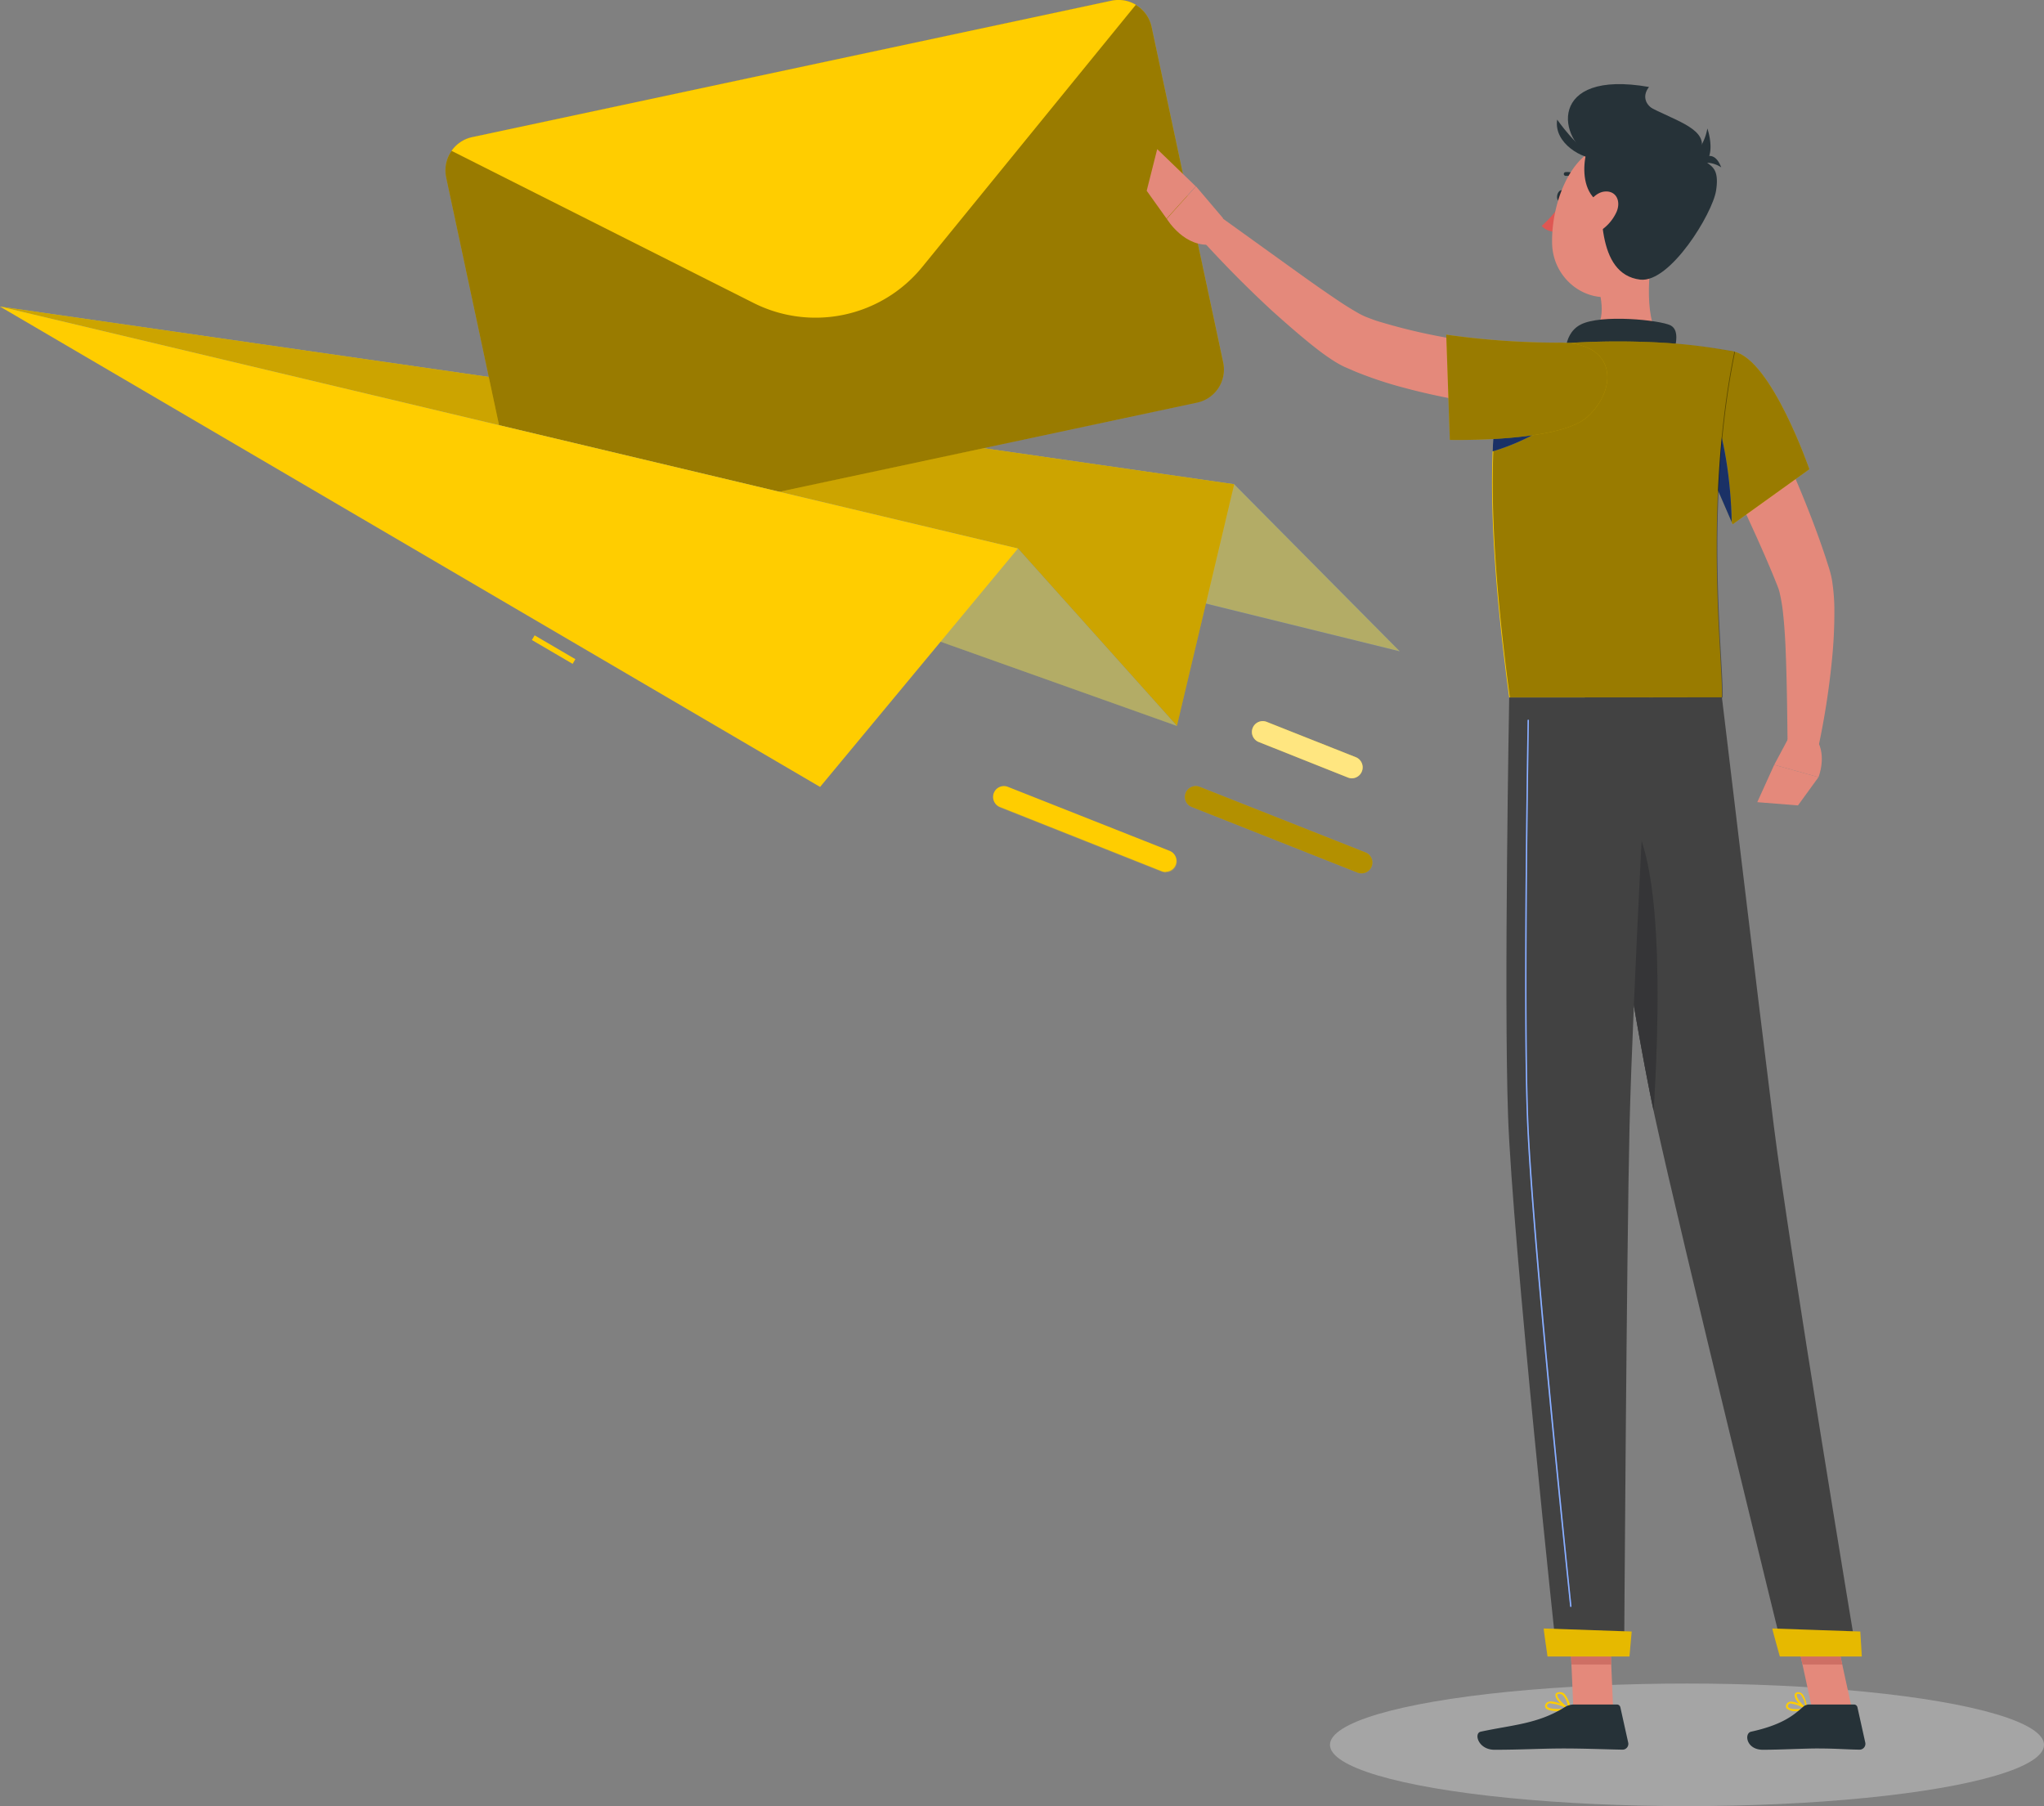 <svg xmlns="http://www.w3.org/2000/svg" width="290.124" height="256.369" viewBox="0 0 290.124 256.369">
  <rect x="0" y="0" width="290.124" height="256.369" fill="#808080" stroke="none"/>
  <g id="Group_142" data-name="Group 142" transform="translate(-358.393 -3366.399)">
    <g id="Mail_sent-rafiki" data-name="Mail sent-rafiki" transform="translate(358.393 3366.399)">
      <g id="freepik--Shadow--inject-130" transform="translate(188.775 238.972)" opacity="0.32">
        <ellipse id="Ellipse_7" data-name="Ellipse 7" cx="50.675" cy="8.699" rx="50.675" ry="8.699" fill="#f5f5f5"/>
      </g>
      <g id="freepik--Mail--inject-130" transform="translate(0 0)">
        <path id="Path_691" data-name="Path 691" d="M48.86,150.56l175.18,25.22L247.546,199.5Z" transform="translate(-48.86 -107.046)" fill="#407bff"/>
        <path id="Path_692" data-name="Path 692" d="M48.86,150.56l175.18,25.22L247.546,199.5Z" transform="translate(-48.86 -107.046)" fill="#ffcd00" opacity="0.6"/>
        <path id="Path_693" data-name="Path 693" d="M48.86,150.56l175.18,25.22-8.13,34.3Z" transform="translate(-48.86 -107.046)" fill="#ffcd00"/>
        <path id="Path_694" data-name="Path 694" d="M48.86,150.56l175.18,25.22-8.13,34.3Z" transform="translate(-48.86 -107.046)" opacity="0.2"/>
        <path id="Path_695" data-name="Path 695" d="M231.365,97.737l10.166,47.643a4.8,4.8,0,0,1-3.688,5.694l-90.736,19.364a4.81,4.81,0,0,1-5.694-3.688l-10.174-47.643a4.81,4.81,0,0,1,3.7-5.694l90.736-19.364a4.81,4.81,0,0,1,5.694,3.7Z" transform="translate(-67.912 -93.936)" fill="#ffcd00"/>
        <path id="Path_696" data-name="Path 696" d="M231.365,97.737l10.166,47.643a4.8,4.8,0,0,1-3.688,5.694l-90.736,19.364a4.81,4.81,0,0,1-5.694-3.688l-10.174-47.643a4.81,4.81,0,0,1,3.7-5.694l90.736-19.364a4.81,4.81,0,0,1,5.694,3.7Z" transform="translate(-67.912 -93.929)" opacity="0.4"/>
        <path id="Path_697" data-name="Path 697" d="M229.392,94.615,199.078,131.83a19.541,19.541,0,0,1-23.937,5.11L132.27,115.347A4.78,4.78,0,0,1,135.2,113.4l90.736-19.364a4.787,4.787,0,0,1,3.458.576Z" transform="translate(-68.175 -93.934)" fill="#ffcd00"/>
        <path id="Path_698" data-name="Path 698" d="M48.86,150.56,193.348,184.9l22.561,25.182Z" transform="translate(-48.86 -107.046)" fill="#407bff"/>
        <path id="Path_699" data-name="Path 699" d="M48.86,150.56,193.348,184.9l22.561,25.182Z" transform="translate(-48.86 -107.046)" fill="#ffcd00" opacity="0.6"/>
        <rect id="Rectangle_1558" data-name="Rectangle 1558" width="0.768" height="6.701" transform="matrix(0.505, -0.863, 0.863, 0.505, 75.496, 90.847)" fill="#ffcd00"/>
        <path id="Path_700" data-name="Path 700" d="M48.86,150.56,193.348,184.9l-28.086,33.849Z" transform="translate(-48.86 -107.046)" fill="#ffcd00"/>
        <path id="Path_701" data-name="Path 701" d="M292.8,251.527a1.537,1.537,0,0,1-.569-.108l-23.529-9.313a1.537,1.537,0,1,1,1.13-2.859l23.537,9.313a1.537,1.537,0,0,1-.569,2.966Z" transform="translate(-99.544 -127.559)" fill="#ffcd00"/>
        <path id="Path_702" data-name="Path 702" d="M292.8,251.527a1.537,1.537,0,0,1-.569-.108l-23.529-9.313a1.537,1.537,0,1,1,1.13-2.859l23.537,9.313a1.537,1.537,0,0,1-.569,2.966Z" transform="translate(-99.544 -127.559)" opacity="0.3"/>
        <path id="Path_703" data-name="Path 703" d="M294.279,235.255a1.469,1.469,0,0,1-.561-.115l-12.641-5.033a1.537,1.537,0,1,1,1.13-2.859l12.641,5.01a1.556,1.556,0,0,1-.569,3Z" transform="translate(-102.409 -124.78)" fill="#ffcd00"/>
        <path id="Path_704" data-name="Path 704" d="M294.279,235.255a1.469,1.469,0,0,1-.561-.115l-12.641-5.033a1.537,1.537,0,1,1,1.13-2.859l12.641,5.01a1.556,1.556,0,0,1-.569,3Z" transform="translate(-102.409 -124.78)" fill="#fff" opacity="0.5"/>
        <path id="Path_705" data-name="Path 705" d="M256.781,251.327a1.613,1.613,0,0,1-.561-.108l-22.953-9.114a1.537,1.537,0,0,1,1.13-2.859l22.953,9.083a1.537,1.537,0,0,1-.569,2.966Z" transform="translate(-91.338 -127.558)" fill="#ffcd00"/>
        <path id="Path_706" data-name="Path 706" d="M256.781,251.327a1.613,1.613,0,0,1-.561-.108l-22.953-9.114a1.537,1.537,0,0,1,1.13-2.859l7.821,3.1,15.132,5.988a1.537,1.537,0,0,1-.569,2.966Z" transform="translate(-91.272 -127.459)" fill="#ffcd00" opacity="0.3"/>
      </g>
      <g id="freepik--Character--inject-130" transform="translate(162.762 11.939)">
        <path id="Path_707" data-name="Path 707" d="M369.994,164.82c2.036,3.973,3.9,7.953,5.679,12.026s3.427,8.2,4.872,12.525l.523,1.637c.092.292.223.768.3,1.107s.146.722.184,1.045a27.133,27.133,0,0,1,.269,3.742,67.078,67.078,0,0,1-.323,6.916,110.78,110.78,0,0,1-2.09,13.232l-4.219-.469c-.054-4.326-.092-8.7-.246-12.963-.069-2.121-.192-4.249-.407-6.247a23.454,23.454,0,0,0-.461-2.789c-.038-.215-.1-.377-.146-.553s-.092-.238-.169-.469l-.584-1.452c-1.606-3.888-3.412-7.807-5.256-11.711l-5.579-11.711Z" transform="translate(-284.214 -122.287)" fill="#e4897b"/>
        <path id="Path_708" data-name="Path 708" d="M378.547,230.42,376.58,234.1l6.286,1.752s1.2-2.958-.23-5.294Z" transform="translate(-287.511 -137.478)" fill="#e4897b"/>
        <path id="Path_709" data-name="Path 709" d="M373.45,240.512l5.779.461,2.912-4.011-6.286-1.752Z" transform="translate(-286.786 -138.587)" fill="#e4897b"/>
        <path id="Path_710" data-name="Path 710" d="M337.545,129.982c-.085.453-.4.768-.692.707s-.453-.469-.361-.914.4-.768.692-.707S337.645,129.536,337.545,129.982Z" transform="translate(-278.222 -114.006)" fill="#263238"/>
        <path id="Path_711" data-name="Path 711" d="M336.532,131.26a16.4,16.4,0,0,1-2.912,3.389,2.643,2.643,0,0,0,2.052.83Z" transform="translate(-277.563 -114.516)" fill="#de5753"/>
        <path id="Path_712" data-name="Path 712" d="M339.971,127.063a.277.277,0,0,1-.192-.085,2.136,2.136,0,0,0-1.79-.722.269.269,0,0,1-.092-.523,2.613,2.613,0,0,1,2.305.884.269.269,0,0,1,0,.377A.277.277,0,0,1,339.971,127.063Z" transform="translate(-278.512 -113.231)" fill="#263238"/>
        <path id="Path_713" data-name="Path 713" d="M350.578,138.43c-.807,4.134-1.614,11.7,1.276,14.454,0,0-1.13,4.188-8.806,4.188-8.453,0-4.027-4.188-4.027-4.188,4.611-1.1,4.48-4.518,3.681-7.723Z" transform="translate(-278.545 -116.176)" fill="#e4897b"/>
        <path id="Path_714" data-name="Path 714" d="M353.046,158.82c.607-2.021,1.276-4.334-.108-5.064-1.537-.768-9.89-1.614-12.771-.115s-2.059,5.61-2.059,5.61Z" transform="translate(-278.577 -119.507)" fill="#263238"/>
        <path id="Path_715" data-name="Path 715" d="M380.2,409.6a1.806,1.806,0,0,1-1.352-.369.545.545,0,0,1,0-.638.638.638,0,0,1,.423-.315c.83-.184,2.382.876,2.451.922a.154.154,0,0,1,.054.138.123.123,0,0,1-.1.1,7.184,7.184,0,0,1-1.475.161Zm-.707-1.076h-.161a.361.361,0,0,0-.246.184c-.123.215-.046.307,0,.338.238.323,1.391.323,2.236.184a4.442,4.442,0,0,0-1.829-.692Z" transform="translate(-288.013 -178.658)" fill="#ffcd00"/>
        <path id="Path_716" data-name="Path 716" d="M382.017,409.055h-.061c-.584-.323-1.714-1.537-1.6-2.182a.438.438,0,0,1,.43-.353.768.768,0,0,1,.569.169c.653.538.768,2.167.768,2.236a.123.123,0,0,1-.061.123A.107.107,0,0,1,382.017,409.055Zm-1.137-2.305h-.031c-.177,0-.192.108-.2.138-.069.376.653,1.306,1.23,1.744a3.22,3.22,0,0,0-.661-1.767.492.492,0,0,0-.369-.1Z" transform="translate(-288.384 -178.256)" fill="#ffcd00"/>
        <path id="Path_717" data-name="Path 717" d="M336,409.59c-.722,0-1.422-.1-1.66-.423a.507.507,0,0,1,0-.584.676.676,0,0,1,.43-.315c.93-.254,2.912.868,3,.914a.138.138,0,0,1,.061.138.131.131,0,0,1-.108.108,9.349,9.349,0,0,1-1.721.161Zm-.9-1.091a.882.882,0,0,0-.254,0,.392.392,0,0,0-.261.184c-.1.169-.061.246,0,.292.254.353,1.683.377,2.743.231a6.048,6.048,0,0,0-2.228-.692Z" transform="translate(-277.709 -178.654)" fill="#ffcd00"/>
        <path id="Path_718" data-name="Path 718" d="M338.151,409.053H338.1c-.684-.3-2.029-1.537-1.929-2.159,0-.154.131-.338.5-.377a.938.938,0,0,1,.768.231,3.772,3.772,0,0,1,.876,2.175.117.117,0,0,1-.161.131Zm-1.375-2.305h-.085c-.238,0-.254.123-.261.154-.061.384.861,1.345,1.537,1.76a3.074,3.074,0,0,0-.768-1.737.668.668,0,0,0-.392-.161Z" transform="translate(-278.152 -178.254)" fill="#ffcd00"/>
        <path id="Path_719" data-name="Path 719" d="M344.959,405.7h-5.648l-.561-13.071H344.4Z" transform="translate(-278.751 -175.041)" fill="#e4897b"/>
        <path id="Path_720" data-name="Path 720" d="M388.383,405.7h-5.648L379.9,392.63h5.64Z" transform="translate(-288.28 -175.041)" fill="#e4897b"/>
        <path id="Path_721" data-name="Path 721" d="M380.414,408.79h6.34a.5.5,0,0,1,.484.392l1.114,5.018a.83.83,0,0,1-.83,1c-2.213-.038-3.289-.169-6.078-.169-1.714,0-5.248.184-7.623.184s-2.674-2.305-1.706-2.559c4.349-.953,5.986-2.267,7.377-3.512A1.368,1.368,0,0,1,380.414,408.79Z" transform="translate(-286.357 -178.783)" fill="#263238"/>
        <path id="Path_722" data-name="Path 722" d="M335.417,408.79h6.147a.5.5,0,0,1,.484.392l1.114,5.018a.822.822,0,0,1-.815,1c-2.221-.038-5.433-.169-8.23-.169-3.266,0-6.094.184-9.928.184-2.305,0-2.958-2.305-1.99-2.559,4.418-.968,8.022-1.068,11.842-3.419A2.582,2.582,0,0,1,335.417,408.79Z" transform="translate(-274.818 -178.783)" fill="#263238"/>
        <path id="Path_723" data-name="Path 723" d="M320.925,161.817a130.011,130.011,0,0,1-14.07-1.867c-2.305-.446-4.657-.945-6.993-1.575a56.2,56.2,0,0,1-7.039-2.305c-.592-.246-1.191-.515-1.783-.768a15.729,15.729,0,0,1-1.921-1.122c-1.107-.73-2.059-1.491-3-2.244-1.883-1.537-3.627-3.074-5.379-4.649-3.435-3.181-6.693-6.47-9.836-9.928l2.828-3.158,11.15,8.015c1.837,1.322,3.7,2.62,5.525,3.842.907.607,1.837,1.176,2.69,1.66a9.341,9.341,0,0,0,1.107.538c.453.177.914.353,1.4.523a82.987,82.987,0,0,0,12.7,2.843c4.388.692,8.921,1.26,13.3,1.721Z" transform="translate(-263.039 -115.197)" fill="#e4897b"/>
        <path id="Path_724" data-name="Path 724" d="M367,158.848c5.295,1.214,10.643,16.683,10.643,16.683l-10.889,7.815s-3.074-7.208-6.04-13.509C357.607,163.236,361.588,157.611,367,158.848Z" transform="translate(-283.584 -120.865)" fill="#ffcd00"/>
        <path id="Path_725" data-name="Path 725" d="M367,158.848c5.295,1.214,10.643,16.683,10.643,16.683l-10.889,7.815s-3.074-7.208-6.04-13.509C357.607,163.236,361.588,157.611,367,158.848Z" transform="translate(-283.584 -120.865)" opacity="0.4"/>
        <path id="Path_726" data-name="Path 726" d="M364.6,169.9l-2.159,4.833c2.236,4.826,4.28,9.605,4.826,10.881C367.189,179.9,366.105,172.82,364.6,169.9Z" transform="translate(-284.237 -123.464)" fill="#407bff"/>
        <path id="Path_727" data-name="Path 727" d="M364.6,169.9l-2.159,4.833c2.236,4.826,4.28,9.605,4.826,10.881C367.189,179.9,366.105,172.82,364.6,169.9Z" transform="translate(-284.237 -123.464)" opacity="0.6"/>
        <path id="Path_728" data-name="Path 728" d="M327.234,158.752s-6.009,6.785-.338,48.8h30.192c.215-4.611-2.7-27.249,1.767-49.087a78.811,78.811,0,0,0-10.1-1.276,111.636,111.636,0,0,0-12.833,0A56.479,56.479,0,0,0,327.234,158.752Z" transform="translate(-275.442 -120.476)" fill="#ffcd00"/>
        <path id="Path_729" data-name="Path 729" d="M327.234,158.752s-6.009,6.785-.338,48.8h30.192c.215-4.611-2.7-27.249,1.767-49.087a78.811,78.811,0,0,0-10.1-1.276,111.636,111.636,0,0,0-12.833,0A56.479,56.479,0,0,0,327.234,158.752Z" transform="translate(-275.345 -120.475)" opacity="0.4"/>
        <path id="Path_730" data-name="Path 730" d="M325.023,169.9c-.2,1.591-.353,3.473-.453,5.694a31.567,31.567,0,0,0,8.407-3.95Z" transform="translate(-275.467 -123.464)" fill="#407bff"/>
        <path id="Path_731" data-name="Path 731" d="M325.023,169.9c-.2,1.591-.353,3.473-.453,5.694a31.567,31.567,0,0,0,8.407-3.95Z" transform="translate(-275.467 -123.464)" opacity="0.6"/>
        <path id="Path_732" data-name="Path 732" d="M335.979,167.469c-4.042,3.581-19.472,3.22-19.472,3.22L316,155.75a113.855,113.855,0,0,0,15.73,1.137C340.329,156.711,340.39,163.519,335.979,167.469Z" transform="translate(-273.483 -120.187)" fill="#ffcd00"/>
        <path id="Path_733" data-name="Path 733" d="M335.979,167.469c-4.042,3.581-19.472,3.22-19.472,3.22L316,155.75a113.855,113.855,0,0,0,15.73,1.137C340.329,156.711,340.39,163.519,335.979,167.469Z" transform="translate(-273.483 -120.187)" opacity="0.4"/>
        <path id="Path_734" data-name="Path 734" d="M272.364,132.876l-3.842-4.526-4.142,4.611s2.551,4.288,6.6,3.612Z" transform="translate(-261.529 -113.842)" fill="#e4897b"/>
        <path id="Path_735" data-name="Path 735" d="M262.161,121.48l-1.491,5.909,2.82,3.95,4.142-4.58Z" transform="translate(-260.67 -112.251)" fill="#e4897b"/>
        <path id="Path_736" data-name="Path 736" d="M338.75,392.64l.292,6.731h5.648l-.292-6.731Z" transform="translate(-278.751 -175.043)" fill="#ce6f64"/>
        <path id="Path_737" data-name="Path 737" d="M385.548,392.64H379.9l1.46,6.731h5.648Z" transform="translate(-288.28 -175.043)" fill="#ce6f64"/>
        <path id="Path_738" data-name="Path 738" d="M342.083,119.867c-5.064-2.305-6.662-12.549,7.907-9.99,0,0-2.2,2.428,2.259,3.965S352.98,124.869,342.083,119.867Z" transform="translate(-278.688 -109.47)" fill="#263238"/>
        <path id="Path_739" data-name="Path 739" d="M352.409,130.074c-1.452,5.379-2.021,8.653-5.379,10.9-5.026,3.381-11.273-.5-11.473-6.24-.177-5.156,2.228-13.14,8.03-14.231a7.638,7.638,0,0,1,8.822,9.567Z" transform="translate(-278.009 -111.993)" fill="#e4897b"/>
        <path id="Path_740" data-name="Path 740" d="M351.2,113.244c3.45,1.921,8.122,3.074,7.684,5.809-.576,3.343,2.82,1.253,2.029,6.224-.515,3.25-6.509,13.1-10.758,12.625-6.347-.768-5.54-10.42-5.563-15.507C344.578,119.392,344.44,109.456,351.2,113.244Z" transform="translate(-280.099 -110.147)" fill="#263238"/>
        <path id="Path_741" data-name="Path 741" d="M343.122,119.11c-1.537.361-3.573,9.221,2.382,10.036C352.351,130.076,343.122,119.11,343.122,119.11Z" transform="translate(-279.388 -111.702)" fill="#263238"/>
        <path id="Path_742" data-name="Path 742" d="M342.1,121.54c-1.883.169-6.147-2.1-5.625-5.51C336.477,116.007,339.174,120.018,342.1,121.54Z" transform="translate(-278.214 -110.989)" fill="#263238"/>
        <path id="Path_743" data-name="Path 743" d="M345.932,132.213a6.309,6.309,0,0,1-2.789,2.958c-1.621.845-2.536-.384-2.167-2.013.33-1.46,1.575-3.665,3.243-3.842S346.6,130.676,345.932,132.213Z" transform="translate(-279.247 -114.062)" fill="#e4897b"/>
        <path id="Path_744" data-name="Path 744" d="M358.45,123.3a7.569,7.569,0,0,0,4.442-5.633S365.427,124.717,358.45,123.3Z" transform="translate(-283.313 -111.369)" fill="#263238"/>
        <path id="Path_745" data-name="Path 745" d="M365.683,124.361A3.9,3.9,0,0,0,362.01,124S364.377,120.934,365.683,124.361Z" transform="translate(-284.137 -112.542)" fill="#263238"/>
        <path id="Path_746" data-name="Path 746" d="M341.57,222.771s6.409,43.14,9.92,59.3c3.842,17.674,18.366,76.659,18.366,76.659h10.335s-9.567-57.533-11.765-75.084c-2.382-19.019-7.377-60.906-7.377-60.906Z" transform="translate(-279.404 -135.7)" fill="#424242"/>
        <path id="Path_748" data-name="Path 748" d="M376.23,394.75c-.046,0,1.068,3.973,1.068,3.973h11.634l-.215-3.542Z" transform="translate(-287.43 -175.532)" fill="#ffcd00"/>
        <path id="Path_749" data-name="Path 749" d="M376.23,394.75c-.046,0,1.068,3.973,1.068,3.973h11.634l-.215-3.542Z" transform="translate(-287.43 -175.531)" opacity="0.1"/>
        <path id="Path_750" data-name="Path 750" d="M346.337,242.762c7.408,1.452,6.624,29.077,5.733,43.286-2.136-10.043-5.264-29.369-7.4-43.086A2.528,2.528,0,0,1,346.337,242.762Z" transform="translate(-280.122 -140.322)" fill="#353638"/>
        <path id="Path_751" data-name="Path 751" d="M346.337,242.762c7.408,1.452,6.624,29.077,5.733,43.286-2.136-10.043-5.264-29.369-7.4-43.086A2.528,2.528,0,0,1,346.337,242.762Z" transform="translate(-280.122 -140.322)" fill="#353535" opacity="0.4"/>
        <path id="Path_752" data-name="Path 752" d="M327.511,222.78s-.768,42.2-.161,59.423c.638,17.9,6.916,76.536,6.916,76.536h9.559s.353-57.586.768-75.168c.469-19.172,2.782-60.791,2.782-60.791Z" transform="translate(-276.057 -135.709)" fill="#424242"/>
        <path id="Path_754" data-name="Path 754" d="M337.049,352.818a.092.092,0,0,1-.092-.085c-1.691-16.229-5.663-55.5-6.147-69.582-.515-14.377-.046-46.636.108-56.18a.092.092,0,0,1,.092-.092h0a.1.1,0,0,1,.1.092c-.154,9.544-.622,41.8-.108,56.172.5,14.085,4.472,53.337,6.147,69.566a.108.108,0,0,1-.092.108Z" transform="translate(-276.858 -136.658)" fill="#407bff"/>
        <path id="Path_755" data-name="Path 755" d="M337.049,352.818a.092.092,0,0,1-.092-.085c-1.691-16.229-5.663-55.5-6.147-69.582-.515-14.377-.046-46.636.108-56.18a.092.092,0,0,1,.092-.092h0a.1.1,0,0,1,.1.092c-.154,9.544-.622,41.8-.108,56.172.5,14.085,4.472,53.337,6.147,69.566a.108.108,0,0,1-.092.108Z" transform="translate(-276.858 -136.658)" fill="#fff" opacity="0.4"/>
        <path id="Path_756" data-name="Path 756" d="M334,394.75c-.038,0,.546,3.973.546,3.973h11.626l.315-3.542Z" transform="translate(-277.65 -175.532)" fill="#ffcd00"/>
        <path id="Path_757" data-name="Path 757" d="M334,394.75c-.038,0,.546,3.973.546,3.973h11.626l.315-3.542Z" transform="translate(-277.65 -175.531)" opacity="0.1"/>
      </g>
    </g>
  </g>
</svg>
